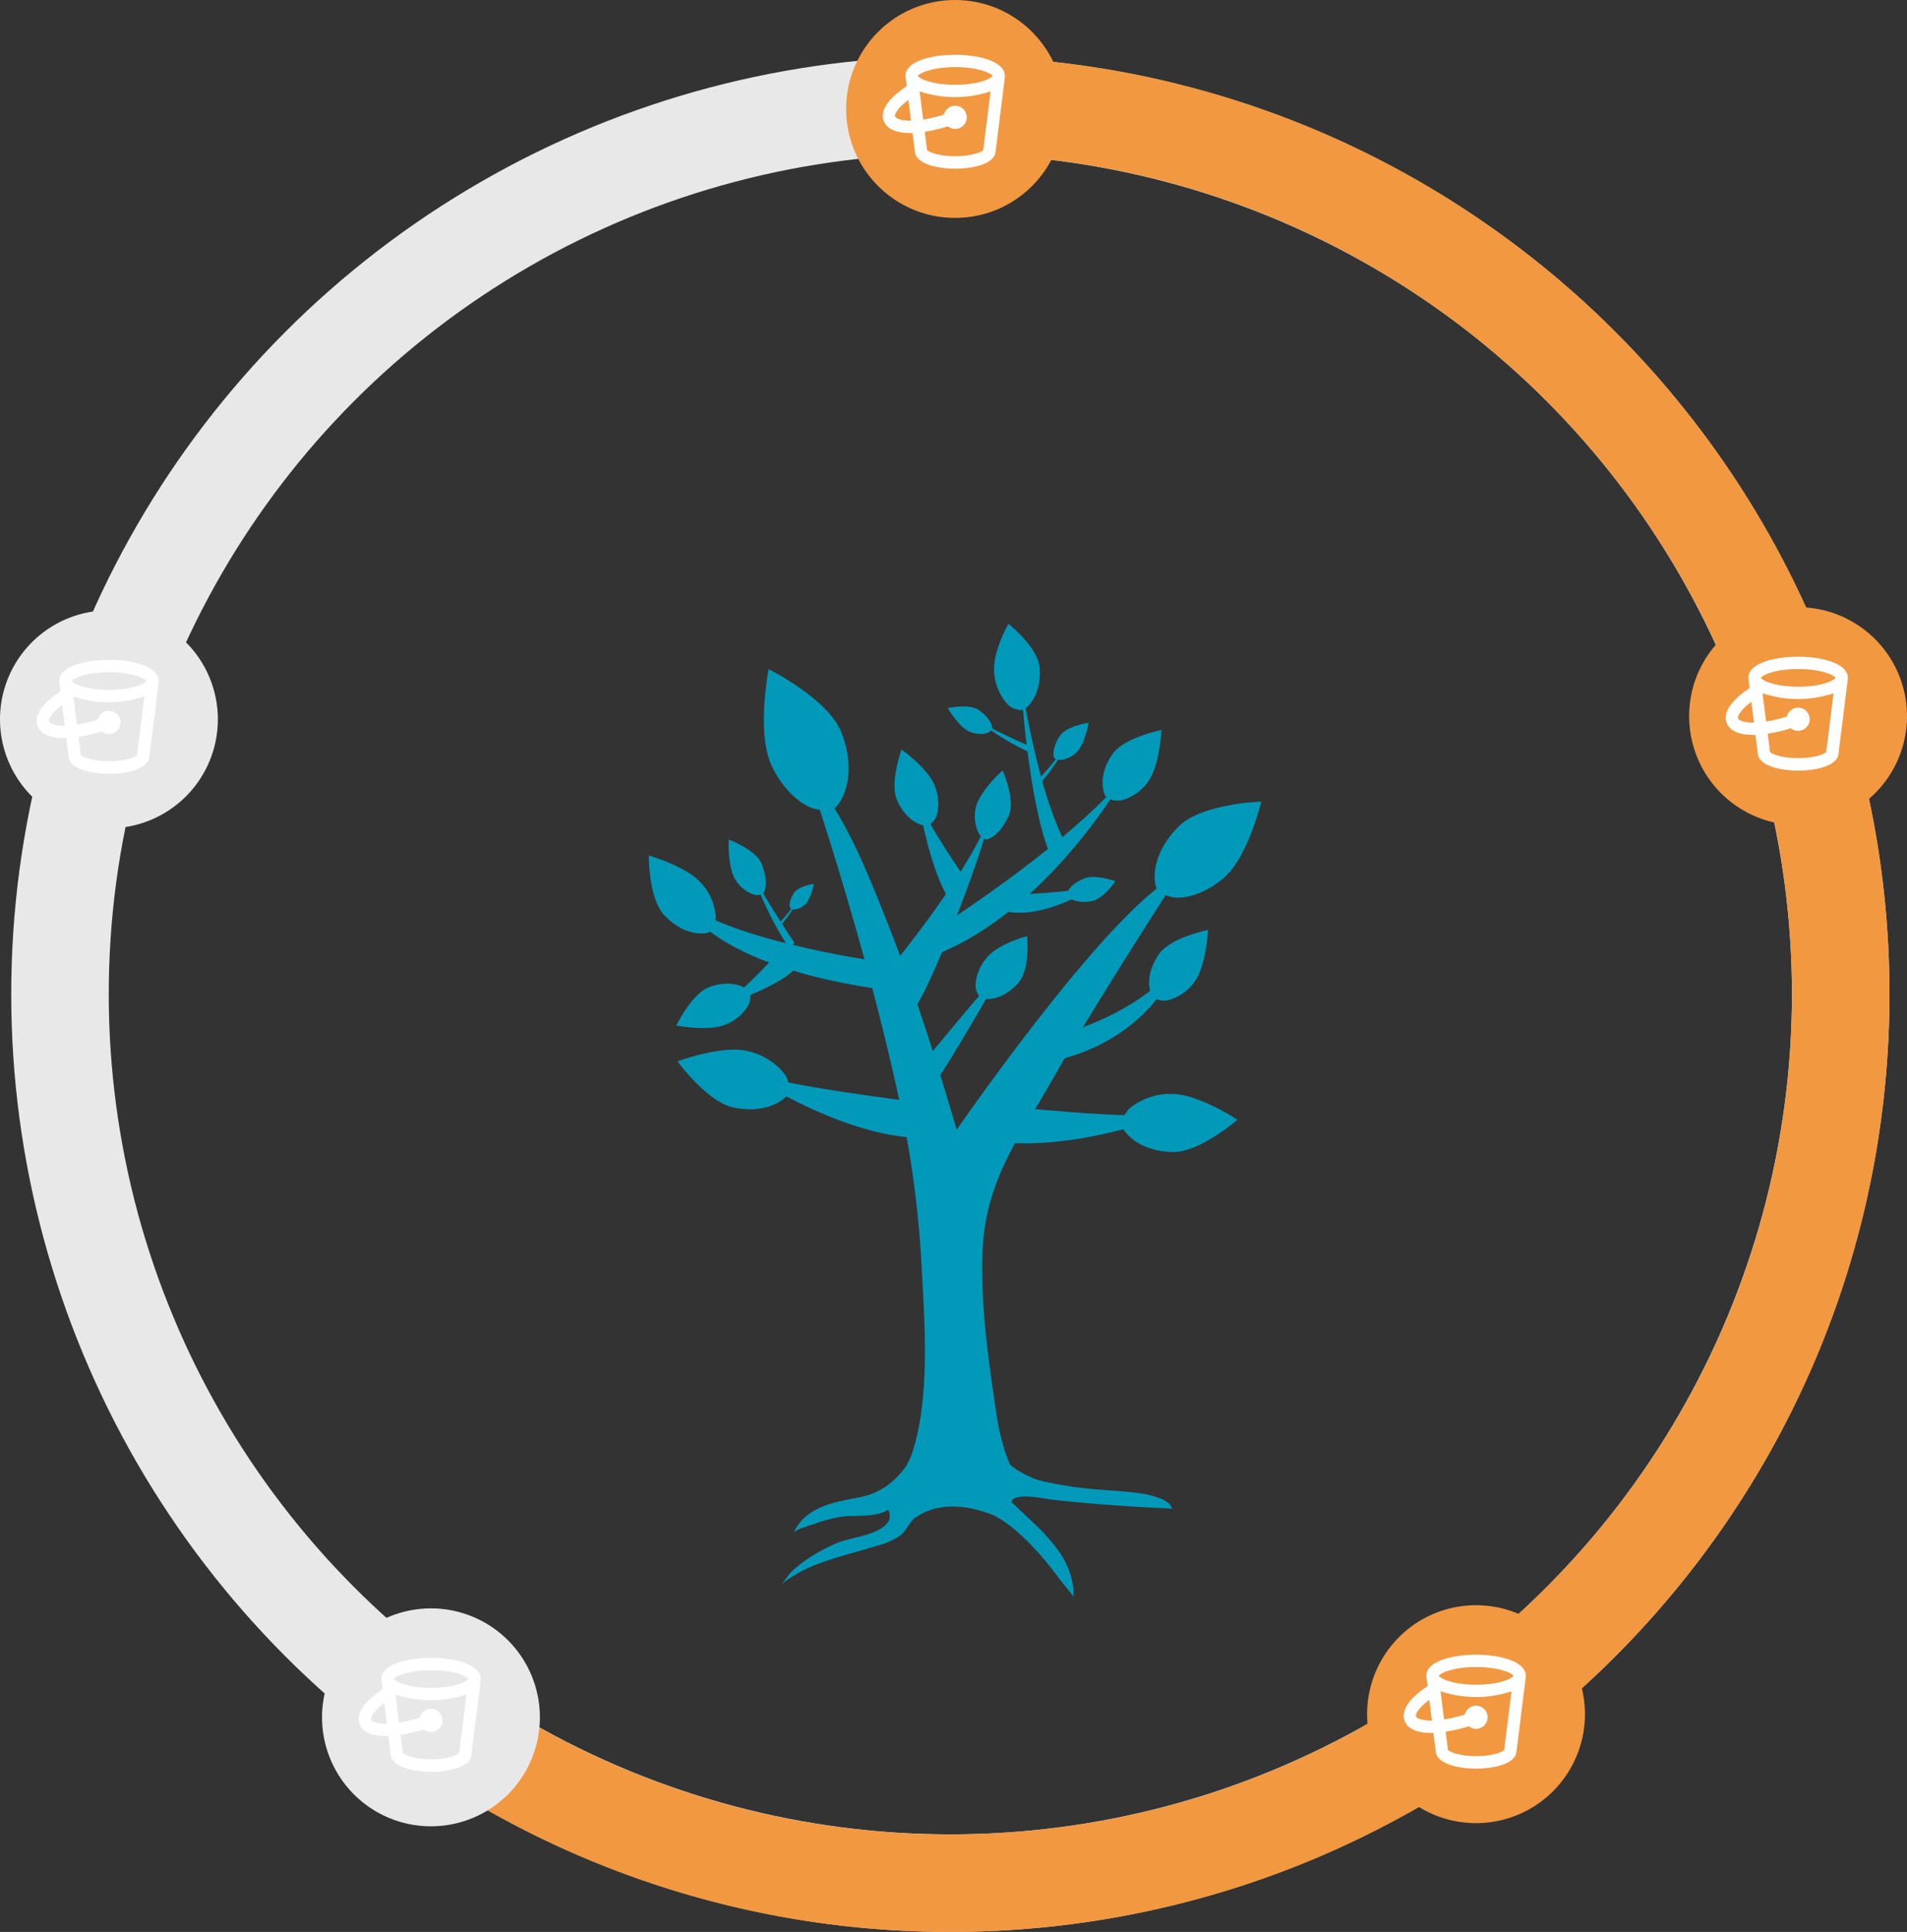 <svg xmlns="http://www.w3.org/2000/svg" width="488.82" height="495.058" viewBox="0 0 488.82 495.058">
  <rect x="0" y="0" width="488.82" height="495.058" fill="#333333" stroke="none"/>
  <g id="Group_17210" data-name="Group 17210" transform="translate(-303.629 -61.111)">
    <ellipse id="Ellipse_279" data-name="Ellipse 279" cx="228.224" cy="227.819" rx="228.224" ry="227.819" transform="translate(319.006 88.031)" fill="none" stroke="#e8e8e8" stroke-width="25"/>
    <path id="Ellipse_279-2" data-name="Ellipse 279" d="M650.986,319.874c126.045,0,228.224,102,228.224,227.819S777.031,775.512,650.986,775.512A227.458,227.458,0,0,1,519.41,733.863" transform="translate(-103.757 -231.843)" fill="none" stroke="#f19840" stroke-width="25"/>
    <g id="Group_17193" data-name="Group 17193" transform="translate(0 1.731)">
      <path id="Path_12133" data-name="Path 12133" d="M27.921,0A27.921,27.921,0,1,1,0,27.921,27.921,27.921,0,0,1,27.921,0Z" transform="translate(654.058 470.72)" fill="#f19840"/>
      <g id="Group_17111" data-name="Group 17111" transform="translate(663.434 483.401)">
        <path id="Path_11793" data-name="Path 11793" d="M2935.46,857.84c-6.134,0-12.763,1.682-12.763,5.408l.33,2.639c-4.716,3.1-6.893,6.3-5.9,8.9.527,1.418,2.144,3.1,6.826,3.1h.561l.594,4.65c.131,3.1,5.276,4.485,10.355,4.485s10.225-1.385,10.356-4.485l2.375-19.029v-.2C2948.224,859.555,2941.6,857.84,2935.46,857.84Zm0,3.166c5.937,0,9.169,1.55,9.564,2.243-.363.693-3.562,2.276-9.564,2.276s-9.2-1.583-9.564-2.276c.4-.693,3.629-2.243,9.564-2.243Zm-15.4,12.664c-.2-.495.5-2.111,3.4-4.254l.659,5.31c-2.641,0-3.895-.594-4.06-1.056Zm15.4,10.158c-4.287,0-6.793-1.088-7.223-1.583l-.593-4.683a39.287,39.287,0,0,0,5.937-1.385,3,3,0,0,0,1.847.659,2.968,2.968,0,1,0-2.87-3.661,36.015,36.015,0,0,1-5.31,1.253l-.923-7.222a28.664,28.664,0,0,0,18.206,0l-1.88,15.038c-.4.5-2.9,1.584-7.191,1.584Z" transform="translate(-2916.89 -857.84)" fill="#fff"/>
      </g>
    </g>
    <g id="Group_17194" data-name="Group 17194" transform="translate(82.549 -254.009)">
      <path id="Path_12133-2" data-name="Path 12133" d="M27.921,0A27.921,27.921,0,1,1,0,27.921,27.921,27.921,0,0,1,27.921,0Z" transform="translate(654.058 470.72)" fill="#f19840"/>
      <g id="Group_17111-2" data-name="Group 17111" transform="translate(663.434 483.401)">
        <path id="Path_11793-2" data-name="Path 11793" d="M2935.46,857.84c-6.134,0-12.763,1.682-12.763,5.408l.33,2.639c-4.716,3.1-6.893,6.3-5.9,8.9.527,1.418,2.144,3.1,6.826,3.1h.561l.594,4.65c.131,3.1,5.276,4.485,10.355,4.485s10.225-1.385,10.356-4.485l2.375-19.029v-.2C2948.224,859.555,2941.6,857.84,2935.46,857.84Zm0,3.166c5.937,0,9.169,1.55,9.564,2.243-.363.693-3.562,2.276-9.564,2.276s-9.2-1.583-9.564-2.276c.4-.693,3.629-2.243,9.564-2.243Zm-15.4,12.664c-.2-.495.5-2.111,3.4-4.254l.659,5.31c-2.641,0-3.895-.594-4.06-1.056Zm15.4,10.158c-4.287,0-6.793-1.088-7.223-1.583l-.593-4.683a39.287,39.287,0,0,0,5.937-1.385,3,3,0,0,0,1.847.659,2.968,2.968,0,1,0-2.87-3.661,36.015,36.015,0,0,1-5.31,1.253l-.923-7.222a28.664,28.664,0,0,0,18.206,0l-1.88,15.038c-.4.5-2.9,1.584-7.191,1.584Z" transform="translate(-2916.89 -857.84)" fill="#fff"/>
      </g>
    </g>
    <g id="Group_17196" data-name="Group 17196" transform="translate(-350.429 -253.2)">
      <path id="Path_12133-3" data-name="Path 12133" d="M27.921,0A27.921,27.921,0,1,1,0,27.921,27.921,27.921,0,0,1,27.921,0Z" transform="translate(654.058 470.72)" fill="#e8e8e8"/>
      <g id="Group_17111-3" data-name="Group 17111" transform="translate(663.434 483.401)">
        <path id="Path_11793-3" data-name="Path 11793" d="M2935.46,857.84c-6.134,0-12.763,1.682-12.763,5.408l.33,2.639c-4.716,3.1-6.893,6.3-5.9,8.9.527,1.418,2.144,3.1,6.826,3.1h.561l.594,4.65c.131,3.1,5.276,4.485,10.355,4.485s10.225-1.385,10.356-4.485l2.375-19.029v-.2C2948.224,859.555,2941.6,857.84,2935.46,857.84Zm0,3.166c5.937,0,9.169,1.55,9.564,2.243-.363.693-3.562,2.276-9.564,2.276s-9.2-1.583-9.564-2.276c.4-.693,3.629-2.243,9.564-2.243Zm-15.4,12.664c-.2-.495.5-2.111,3.4-4.254l.659,5.31c-2.641,0-3.895-.594-4.06-1.056Zm15.4,10.158c-4.287,0-6.793-1.088-7.223-1.583l-.593-4.683a39.287,39.287,0,0,0,5.937-1.385,3,3,0,0,0,1.847.659,2.968,2.968,0,1,0-2.87-3.661,36.015,36.015,0,0,1-5.31,1.253l-.923-7.222a28.664,28.664,0,0,0,18.206,0l-1.88,15.038c-.4.5-2.9,1.584-7.191,1.584Z" transform="translate(-2916.89 -857.84)" fill="#fff"/>
      </g>
    </g>
    <g id="Group_17197" data-name="Group 17197" transform="translate(-267.88 2.541)">
      <path id="Path_12133-4" data-name="Path 12133" d="M27.921,0A27.921,27.921,0,1,1,0,27.921,27.921,27.921,0,0,1,27.921,0Z" transform="translate(654.058 470.72)" fill="#e8e8e8"/>
      <g id="Group_17111-4" data-name="Group 17111" transform="translate(663.434 483.401)">
        <path id="Path_11793-4" data-name="Path 11793" d="M2935.46,857.84c-6.134,0-12.763,1.682-12.763,5.408l.33,2.639c-4.716,3.1-6.893,6.3-5.9,8.9.527,1.418,2.144,3.1,6.826,3.1h.561l.594,4.65c.131,3.1,5.276,4.485,10.355,4.485s10.225-1.385,10.356-4.485l2.375-19.029v-.2C2948.224,859.555,2941.6,857.84,2935.46,857.84Zm0,3.166c5.937,0,9.169,1.55,9.564,2.243-.363.693-3.562,2.276-9.564,2.276s-9.2-1.583-9.564-2.276c.4-.693,3.629-2.243,9.564-2.243Zm-15.4,12.664c-.2-.495.5-2.111,3.4-4.254l.659,5.31c-2.641,0-3.895-.594-4.06-1.056Zm15.4,10.158c-4.287,0-6.793-1.088-7.223-1.583l-.593-4.683a39.287,39.287,0,0,0,5.937-1.385,3,3,0,0,0,1.847.659,2.968,2.968,0,1,0-2.87-3.661,36.015,36.015,0,0,1-5.31,1.253l-.923-7.222a28.664,28.664,0,0,0,18.206,0l-1.88,15.038c-.4.5-2.9,1.584-7.191,1.584Z" transform="translate(-2916.89 -857.84)" fill="#fff"/>
      </g>
    </g>
    <g id="Group_17200" data-name="Group 17200">
      <g id="Group_53" data-name="Group 53" transform="translate(0 -2003.599)">
        <path id="Path_265" data-name="Path 265" d="M517.569,2271.754a8.632,8.632,0,0,1-6.755-.388c-3.506-1.715-7.029-5.461-9.394-10.445-3.965-8.358-.77-24.732-.77-24.732s15.338,7.611,18.667,16.241C523.953,2264.447,518.494,2271.414,517.569,2271.754Z" fill="#0099b9"/>
        <path id="Path_266" data-name="Path 266" d="M600.232,2292.567a7.639,7.639,0,0,0,5.586,2.169c3.457-.093,7.673-1.817,11.411-4.966,6.268-5.279,9.711-19.651,9.711-19.651s-15.16.5-21.016,6.23C597.772,2284.331,599.61,2291.952,600.232,2292.567Z" fill="#0099b9"/>
        <path id="Path_267" data-name="Path 267" d="M577.159,2293.879a2.813,2.813,0,0,0,1.624,1.49,9,9,0,0,0,5.185.132c2.872-.949,5.589-4.982,5.589-4.982s-5.23-1.86-8.022-.7C577.648,2291.43,577.029,2293.587,577.159,2293.879Z" fill="#0099b9"/>
        <path id="Path_268" data-name="Path 268" d="M541.442,2276.294a4.524,4.524,0,0,0,2.319-2.687,11.759,11.759,0,0,0-.47-7.394c-1.673-4.579-8.565-9.425-8.565-9.425s-3.14,8.586-1.134,13.027C536.386,2276,540.977,2276.516,541.442,2276.294Z" fill="#0099b9"/>
        <path id="Path_269" data-name="Path 269" d="M555.034,2320.4a4.526,4.526,0,0,1-1.351-3.282,11.763,11.763,0,0,1,2.785-6.866c3.035-3.815,10.429-5.638,10.429-5.638s.941,8.544-2.367,12.123C559.924,2321.718,555.405,2320.757,555.034,2320.4Z" fill="#0099b9"/>
        <path id="Path_270" data-name="Path 270" d="M565.652,2246.674a5.133,5.133,0,0,1-3.739-1.483,13.331,13.331,0,0,1-3.4-7.675c-.721-5.477,3.613-12.939,3.613-12.939s7.705,5.959,8.018,11.472C570.576,2243.725,566.236,2246.653,565.652,2246.674Z" fill="#0099b9"/>
        <path id="Path_271" data-name="Path 271" d="M556.228,2279.8a4.044,4.044,0,0,1-2.087-2.385,10.021,10.021,0,0,1-.156-6.579c1.467-4.1,6.652-8.709,6.652-8.709s3.358,7.534,1.593,11.512C559.772,2279.178,556.644,2280,556.228,2279.8Z" fill="#0099b9"/>
        <path id="Path_272" data-name="Path 272" d="M557.912,2251.619A2.8,2.8,0,0,1,556,2252.7a6.918,6.918,0,0,1-4.473-.819c-2.567-1.569-4.957-5.725-4.957-5.725s5.57-1.213,8.013.541C557.988,2249.133,558.1,2251.364,557.912,2251.619Z" fill="#0099b9"/>
        <path id="Path_273" data-name="Path 273" d="M573.963,2259.013a2.786,2.786,0,0,0,2.164.339,6.919,6.919,0,0,0,3.9-2.335c1.854-2.37,2.634-7.1,2.634-7.1s-5.641.818-7.314,3.317C573.02,2256.713,573.7,2258.842,573.963,2259.013Z" fill="#0099b9"/>
        <path id="Path_274" data-name="Path 274" d="M587.191,2268.967a4.971,4.971,0,0,0,3.8.833,12.007,12.007,0,0,0,6.612-4.358c3.32-4.039,3.743-13.658,3.743-13.658s-9.53,1.855-12.534,6.145C584.629,2263.9,586.723,2268.633,587.191,2268.967Z" fill="#0099b9"/>
        <path id="Path_275" data-name="Path 275" d="M532.525,2311.909s2.734,14.214,6.014,10.387c2.965-3.459,17.059-38.034,19.246-49.941C553.411,2286.692,532.525,2311.909,532.525,2311.909Z" fill="#0099b9"/>
        <path id="Path_276" data-name="Path 276" d="M551.428,2290.373s-11.177-15.875-12.455-21.356c.532,3.683,2.889,18.131,8.263,26.824Z" fill="#0099b9"/>
        <path id="Path_277" data-name="Path 277" d="M548.308,2299.693s.3-.194.842-.559c5.2-3.471,33.036-22.4,43.262-36.256,0,0-19.682,35.721-50.3,47.02" fill="#0099b9"/>
        <path id="Path_278" data-name="Path 278" d="M562.767,2293.982s17.981-.486,22.355-2.673c0,0-13.486,9.659-24.785,6.743Z" fill="#0099b9"/>
        <path id="Path_279" data-name="Path 279" d="M539.923,2337.436s17.452-21.2,20.9-24.5c0,0-14.383,25.48-17.754,29.4S539.923,2337.436,539.923,2337.436Z" fill="#0099b9"/>
        <path id="Path_280" data-name="Path 280" d="M576.861,2280.86s-6.319-9.416-11.665-42.281c0,0,1.945,32.319,7.777,45.44Z" fill="#0099b9"/>
        <path id="Path_281" data-name="Path 281" d="M568.295,2256.234c-5.214-2.27-12.329-5.554-15.058-7.689a66.3,66.3,0,0,0,15.058,9.3Z" fill="#0099b9"/>
        <path id="Path_282" data-name="Path 282" d="M499.064,2293.858a3.647,3.647,0,0,1-2.859-.157,9.048,9.048,0,0,1-4.351-4.05c-1.725-3.535-1.432-9.8-1.432-9.8s6.99,2.584,8.447,6.235C500.9,2291.173,499.454,2293.712,499.064,2293.858Z" fill="#0099b9"/>
        <path id="Path_283" data-name="Path 283" d="M507.255,2306.25c-4.147-6.17-9.673-14.8-11.178-19.068a86.7,86.7,0,0,0,10.045,20.842Z" fill="#0099b9"/>
        <path id="Path_284" data-name="Path 284" d="M576.443,2255.87c-1.373,2.862-5.009,6.846-6.594,8.512h.648v.823C572.254,2263.118,575.457,2259.186,576.443,2255.87Z" fill="#0099b9"/>
        <path id="Path_285" data-name="Path 285" d="M506.242,2297.458a1.92,1.92,0,0,0,1.49.234,4.769,4.769,0,0,0,2.687-1.609,13.379,13.379,0,0,0,1.814-4.889s-3.885.563-5.037,2.285C505.592,2295.874,506.057,2297.341,506.242,2297.458Z" fill="#0099b9"/>
        <path id="Path_286" data-name="Path 286" d="M507.949,2295.293a29.584,29.584,0,0,1-4.54,5.863h.446v.566C505.065,2300.285,507.27,2297.578,507.949,2295.293Z" fill="#0099b9"/>
        <path id="Path_287" data-name="Path 287" d="M559.07,2427.233c-2.045-13.766-4.179-28.389-3.546-42.338.609-13.414,5.689-23.372,12.563-34.535,4.529-7.353,8.646-15.059,13.158-22.457q11.535-18.914,23.575-37.515.516-.8,1.033-1.593c-15.173,6.638-48.435,53.157-57,65.39q-.516-1.758-1.035-3.517c-4.963-16.87-10.408-33.613-16.887-49.967-5.221-13.178-10.907-27.635-20.382-38.429,9.328,28.3,17.761,57.121,24.015,86.262a267.486,267.486,0,0,1,5.346,41.492c.645,11.776,1.429,23.637.01,35.39-.642,5.318-3.157,20.9-10.749,20.9H569.44C562.595,2446.309,559.795,2432.111,559.07,2427.233Z" fill="#0099b9"/>
        <path id="Path_288" data-name="Path 288" d="M495.716,2318.831a4.554,4.554,0,0,1-.3,3.558,11.627,11.627,0,0,1-5.646,4.8c-4.467,1.965-12.789.31-12.789.31s3.967-8.258,8.568-9.884C491.954,2315.35,495.55,2318.337,495.716,2318.831Z" fill="#0099b9"/>
        <path id="Path_289" data-name="Path 289" d="M505.807,2344.8a6.486,6.486,0,0,0-1.132-4.964,16.611,16.611,0,0,0-8.924-5.667c-6.7-1.9-18.45,2.516-18.45,2.516s7.563,10.432,14.384,11.825C501.181,2350.452,505.67,2345.531,505.807,2344.8Z" fill="#0099b9"/>
        <path id="Path_290" data-name="Path 290" d="M485.55,2303.491a5.481,5.481,0,0,0,1.554-4.01,14.248,14.248,0,0,0-3.546-8.249c-3.773-4.547-13.612-7.273-13.612-7.273s-.09,11.078,4.008,15.331C479.659,2305.211,485.11,2303.934,485.55,2303.491Z" fill="#0099b9"/>
        <path id="Path_291" data-name="Path 291" d="M599.122,2320.209a4.965,4.965,0,0,0,3.8.833,12,12,0,0,0,6.611-4.357c3.321-4.04,3.743-13.659,3.743-13.659s-9.529,1.855-12.533,6.146C596.559,2315.145,598.654,2319.875,599.122,2320.209Z" fill="#0099b9"/>
        <path id="Path_292" data-name="Path 292" d="M528.731,2311c-1.64,0-39.912-5.833-50.3-15.674,0,0,5.832,17.132,53.945,23.328Z" fill="#0099b9"/>
        <path id="Path_293" data-name="Path 293" d="M502.123,2309.9s-10.935,12.029-14.58,12.758c0,0,14.945-4.374,20.048-9.842Z" fill="#0099b9"/>
        <path id="Path_294" data-name="Path 294" d="M538.623,2347.111s-36.629-4.373-44.83-8.2c0,0,24.125,16.677,45.266,17.406Z" fill="#0099b9"/>
        <path id="Path_295" data-name="Path 295" d="M591.205,2353.094a6.492,6.492,0,0,1,2.229-4.577,16.607,16.607,0,0,1,9.978-3.494c6.953-.33,17.4,6.638,17.4,6.638s-9.733,8.443-16.692,8.252C594.428,2359.647,591.173,2353.836,591.205,2353.094Z" fill="#0099b9"/>
        <path id="Path_296" data-name="Path 296" d="M558.721,2347.9s36.667,4.054,45.522,2.188c0,0-27.28,10.766-48.035,6.679Z" fill="#0099b9"/>
        <path id="Path_297" data-name="Path 297" d="M576.3,2329.587s19.318-5.1,29.342-18.042c0,0-7.108,20.594-34.263,25.514Z" fill="#0099b9"/>
        <path id="Path_298" data-name="Path 298" d="M537.385,2437.689a20.225,20.225,0,0,0-1.264,2.321,19.936,19.936,0,0,1-4.423,4.878,17.865,17.865,0,0,1-7.676,3.5c-6.326,1.234-13.811,2.226-16.973,9.114.411-.894,4.468-1.976,5.5-2.348a36.755,36.755,0,0,1,6.32-1.705c3.82-.649,8.644.287,12.136-1.695.757-.43.729,2,.639,2.221-1.638,4.12-9.777,4.558-13.426,6.125a45.686,45.686,0,0,0-7.758,4.2,30.728,30.728,0,0,0-3.774,3c-1.117,1.054-1.979,2.731-3.137,3.651a35.365,35.365,0,0,1,8.155-4.851c5.2-2.192,11.189-3.556,16.626-5.252a19.561,19.561,0,0,0,6.016-2.624c1.671-1.249,2.507-3.906,4.3-4.827,0,0,6.445-5.5,19.165-.588,0,0,7.186,2.5,17.667,16.881l3.443,4.256c-.221-.273-.081-1.691-.124-2.051a21.142,21.142,0,0,0-1.376-5.344c-1.5-3.756-4.166-6.777-6.9-9.686-.665-.707-7.634-7.246-7.625-7.285.647-2.587,8.67-.793,9.981-.64,6.942.806,13.91,1.376,20.885,1.81q2.511.156,5.024.289c1.34.072,5.423.272,5.458.274-.2-.01-.683-1.06-.866-1.243a7.748,7.748,0,0,0-2.408-1.4,21.252,21.252,0,0,0-5.377-1.323c-4.475-.622-9-.753-13.5-1.218-3.16-.328-6.291-.839-9.4-1.475a21.072,21.072,0,0,1-6.729-2.335,15.509,15.509,0,0,1-3.644-2.506c-.364-.339-2.442-2.177-3.388-6.811C558.931,2433,537.414,2437.687,537.385,2437.689Z" fill="#0099b9"/>
      </g>
    </g>
    <g id="Group_17207" data-name="Group 17207" transform="translate(0 -0.731)">
      <circle id="Ellipse_281" data-name="Ellipse 281" cx="27.921" cy="27.921" r="27.921" transform="translate(520.522 61.842)" fill="#f19840"/>
      <g id="Group_17107" data-name="Group 17107" transform="translate(529.911 75.882)">
        <path id="Path_11789" data-name="Path 11789" d="M3083.461,401.84c-6.134,0-12.762,1.682-12.762,5.408l.33,2.639c-4.716,3.1-6.893,6.3-5.9,8.9.528,1.418,2.144,3.1,6.826,3.1h.561l.594,4.65c.131,3.1,5.277,4.485,10.355,4.485s10.224-1.385,10.356-4.485l2.375-19.029v-.2C3096.224,403.555,3089.6,401.84,3083.461,401.84Zm0,3.166c5.936,0,9.169,1.55,9.564,2.243-.363.693-3.562,2.276-9.564,2.276s-9.2-1.583-9.564-2.276c.4-.693,3.628-2.243,9.564-2.243Zm-15.4,12.664c-.2-.495.5-2.111,3.4-4.254l.66,5.31c-2.643,0-3.9-.594-4.062-1.056Zm15.4,10.158c-4.287,0-6.794-1.088-7.222-1.583l-.594-4.683a39.274,39.274,0,0,0,5.936-1.385,3,3,0,0,0,1.847.659,2.968,2.968,0,1,0-2.87-3.661,36.041,36.041,0,0,1-5.31,1.254l-.923-7.223a28.659,28.659,0,0,0,18.2,0l-1.88,15.039c-.39.5-2.9,1.583-7.184,1.583Z" transform="translate(-3064.89 -401.84)" fill="#fff"/>
      </g>
    </g>
  </g>
</svg>
